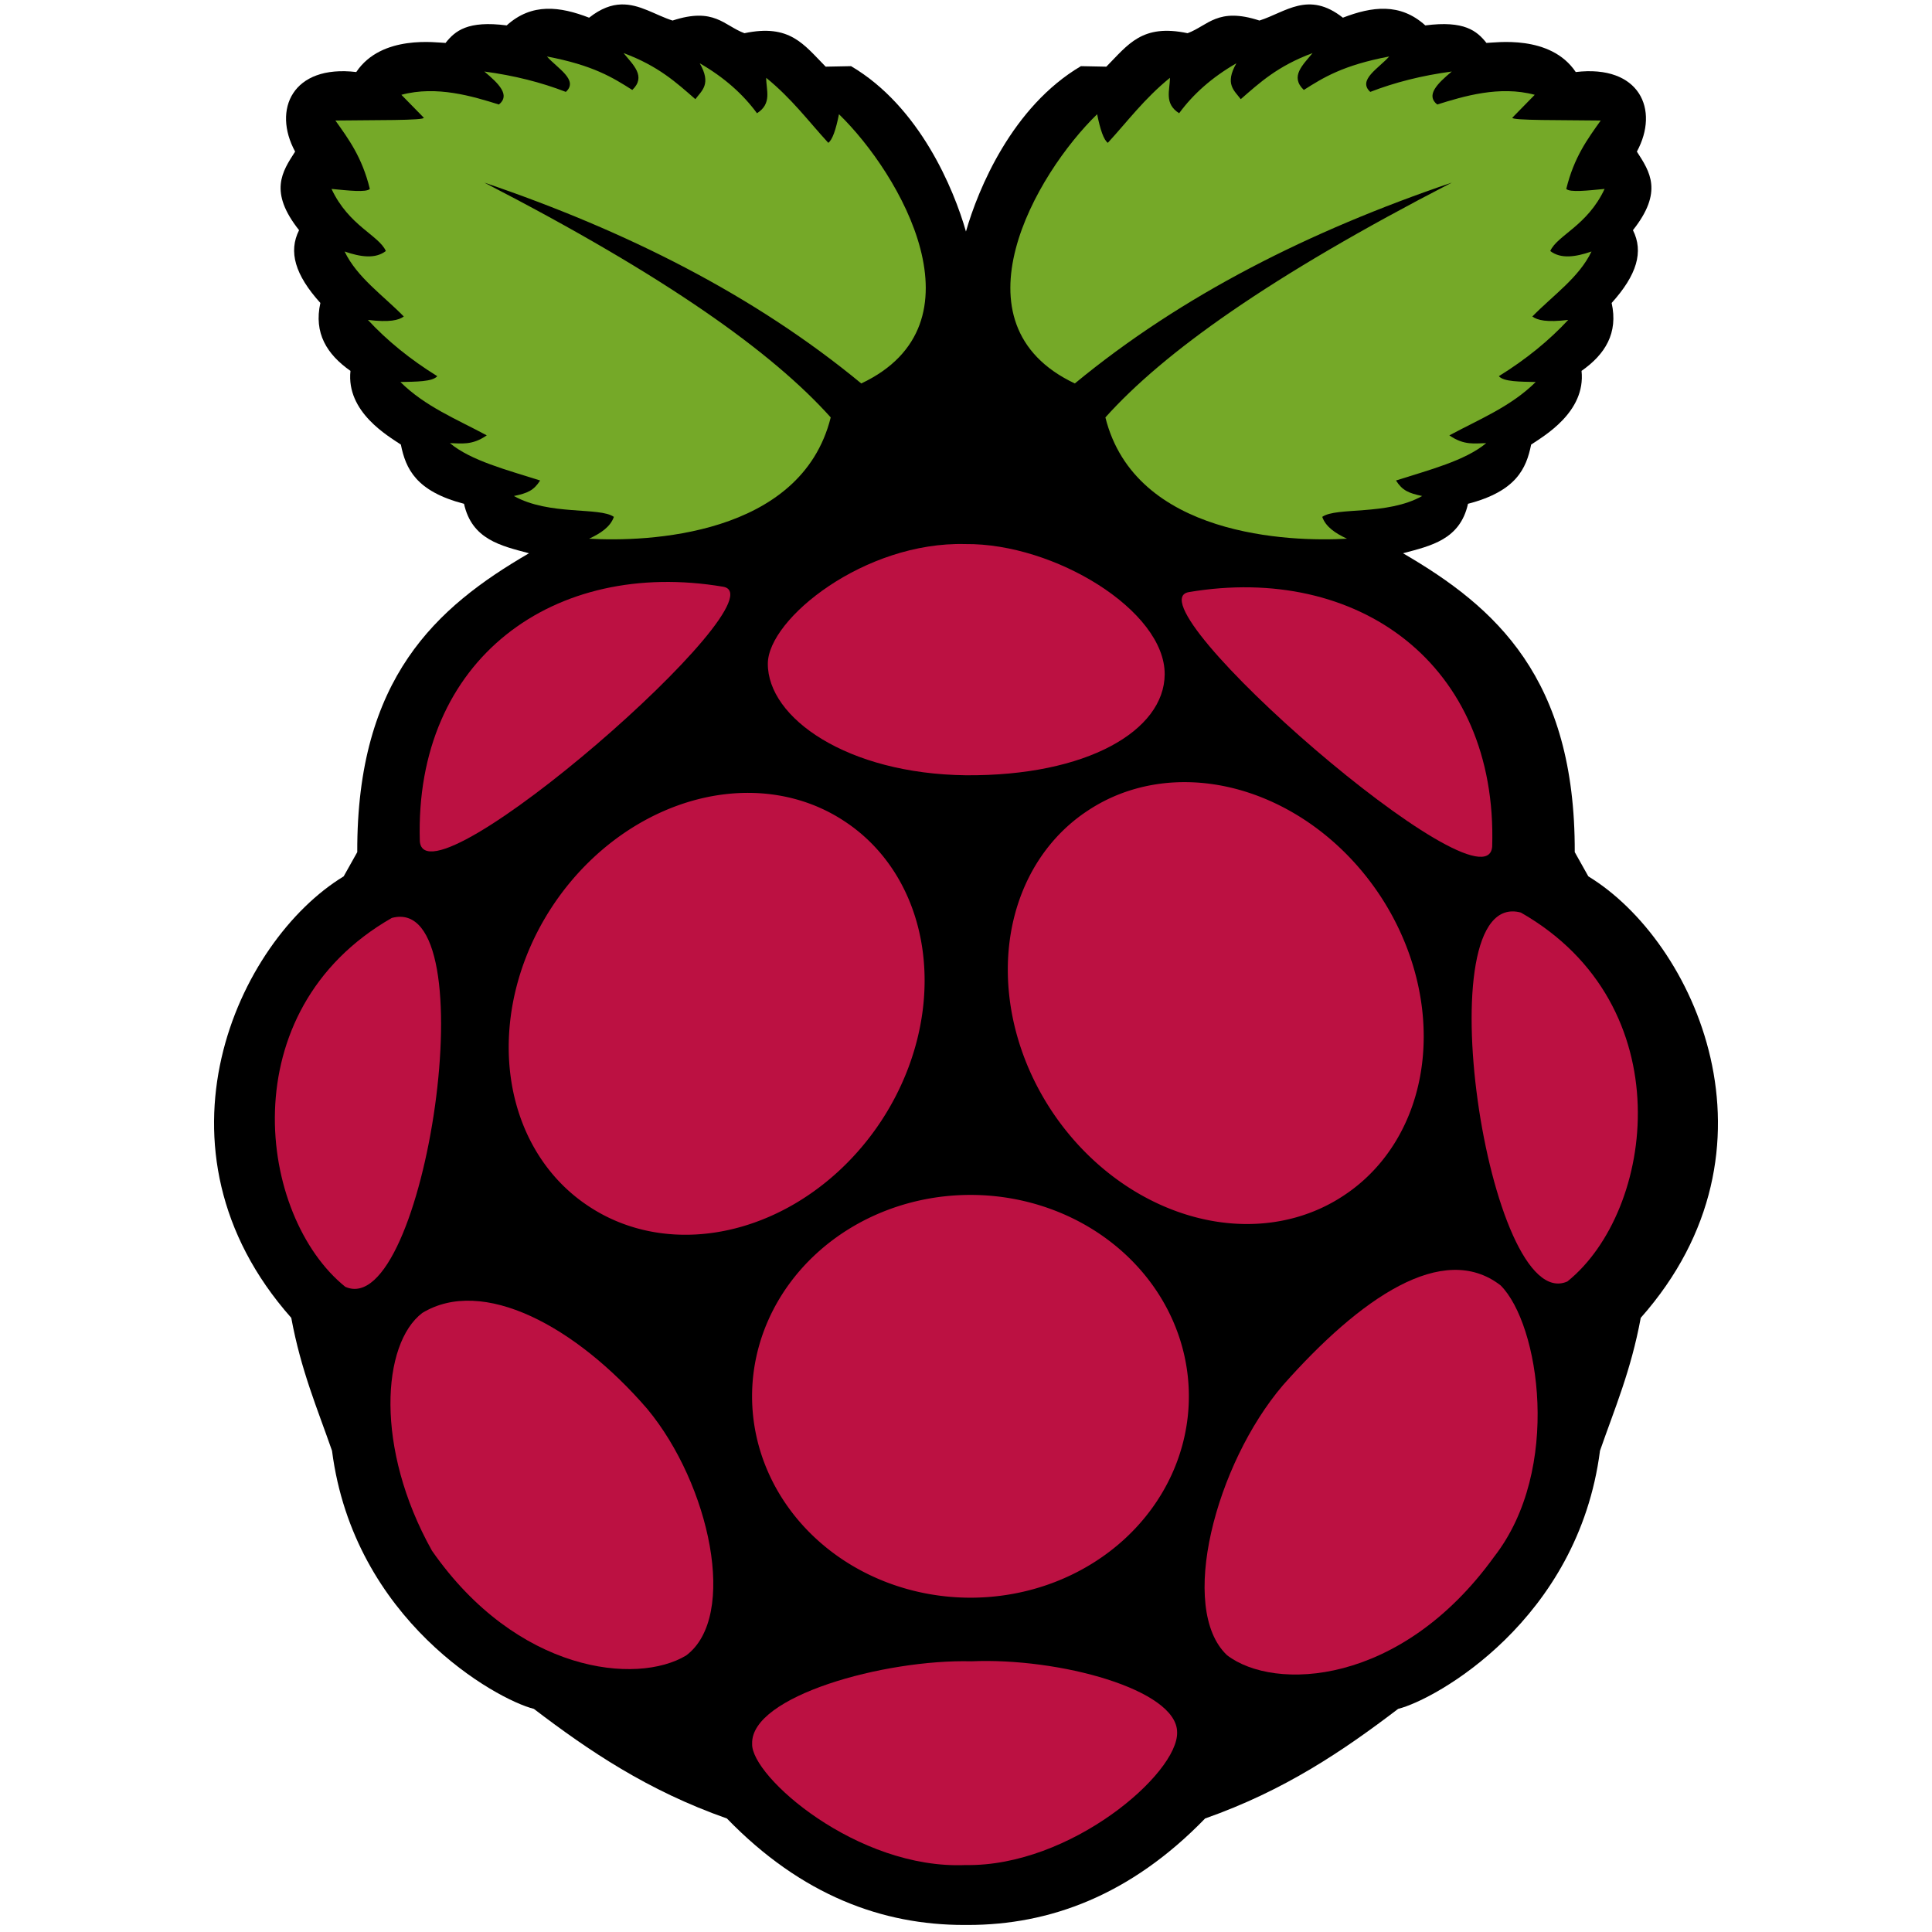 <?xml version="1.0" encoding="UTF-8" standalone="no"?>
<svg
   xmlns:dc="http://purl.org/dc/elements/1.1/"
   xmlns:cc="http://creativecommons.org/ns#"
   xmlns:rdf="http://www.w3.org/1999/02/22-rdf-syntax-ns#"
   xmlns:svg="http://www.w3.org/2000/svg"
   xmlns="http://www.w3.org/2000/svg"
   version="1.1"
   width="720"
   height="720"
   id="svg30">
  <defs
     id="defs34" />
  <path
     d="m 231.484,1.656 c -3.619,0.112 -7.517,1.449 -11.938,4.938 C 208.72,2.417 198.22,0.967 188.828,9.469 174.334,7.588 169.618,11.469 166.047,16 162.864,15.934 142.228,12.728 132.766,26.844 108.984,24.03 101.469,40.832 109.984,56.5 c -4.857,7.519 -9.89,14.947 1.469,29.281 -4.018,7.984 -1.527,16.644 7.938,27.125 -2.498,11.223 2.412,19.141 11.219,25.312 -1.647,15.358 14.084,24.287 18.781,27.469 1.804,8.949 5.563,17.393 23.531,22.062 2.963,13.336 13.762,15.639 24.219,18.438 -34.562,20.09 -64.201,46.523 -64,111.375 l -5.062,9.031 C 88.447,350.696 52.793,428.16 108.547,491.125 c 3.642,19.708 9.75,33.864 15.188,49.531 8.134,63.131 61.218,92.692 75.219,96.188 20.517,15.628 42.368,30.457 71.938,40.844 27.875,28.749 58.074,39.706 88.438,39.688 0.445,-2.8e-4 0.899,0.005 1.344,0 30.364,0.019 60.562,-10.938 88.438,-39.688 29.569,-10.387 51.421,-25.216 71.938,-40.844 14.001,-3.496 67.085,-33.057 75.219,-96.188 5.438,-15.667 11.546,-29.823 15.188,-49.531 55.754,-62.965 20.1,-140.429 -19.531,-164.531 l -5.062,-9.031 c 0.201,-64.852 -29.438,-91.285 -64,-111.375 10.457,-2.798 21.256,-5.101 24.219,-18.438 17.968,-4.67 21.728,-13.114 23.531,-22.062 4.698,-3.181 20.428,-12.111 18.781,-27.469 8.807,-6.172 13.717,-14.09 11.219,-25.312 9.465,-10.481 11.956,-19.141 7.938,-27.125 C 619.905,71.447 614.873,64.019 610.016,56.5 618.531,40.832 611.016,24.03 587.234,26.844 577.772,12.728 557.136,15.934 553.953,16 550.382,11.469 545.666,7.588 531.172,9.469 521.78,0.967 511.28,2.417 500.453,6.594 487.594,-3.554 479.081,4.58 469.359,7.656 453.786,2.568 450.226,9.537 442.578,12.375 425.603,8.787 420.443,16.599 412.297,24.844 l -9.469,-0.188 c -25.611,15.093 -38.334,45.826 -42.844,61.625 -4.512,-15.802 -17.206,-46.535 -42.812,-61.625 l -9.469,0.188 C 299.557,16.599 294.397,8.787 277.422,12.375 269.774,9.537 266.214,2.568 250.641,7.656 c -6.38,-2.018 -12.247,-6.214 -19.156,-6 z"
     style="fill:#000000"
     id="path2" />
  <path
     d="m 180.501,68.056 c 67.948,35.031 107.447,63.369 129.087,87.504 -11.082,44.418 -68.896,46.445 -90.036,45.199 4.328,-2.015 7.94,-4.428 9.221,-8.136 -5.304,-3.77 -24.113,-0.397 -37.244,-7.774 5.044,-1.045 7.403,-2.063 9.763,-5.785 -12.406,-3.957 -25.769,-7.366 -33.628,-13.921 4.241,0.052 8.201,0.949 13.74,-2.893 -11.112,-5.988 -22.969,-10.734 -32.181,-19.887 5.745,-0.141 11.939,-0.057 13.74,-2.17 -10.17,-6.301 -18.751,-13.308 -25.854,-20.972 8.04,0.971 11.435,0.135 13.379,-1.266 -7.688,-7.874 -17.418,-14.523 -22.057,-24.226 5.97,2.057 11.431,2.845 15.368,-0.181 -2.612,-5.893 -13.805,-9.37 -20.249,-23.142 6.284,0.609 12.95,1.371 14.283,0 -2.922,-11.889 -7.927,-18.57 -12.836,-25.492 13.45,-0.2 33.828,0.052 32.905,-1.085 l -8.317,-8.497 c 13.138,-3.537 26.581,0.568 36.34,3.616 4.382,-3.458 -0.078,-7.83 -5.424,-12.294 11.165,1.491 21.254,4.057 30.373,7.593 4.872,-4.399 -3.164,-8.799 -7.051,-13.198 17.249,3.273 24.557,7.871 31.82,12.475 5.269,-5.051 0.302,-9.343 -3.254,-13.74 13.006,4.817 19.705,11.036 26.758,17.175 2.391,-3.227 6.075,-5.592 1.627,-13.379 9.234,5.323 16.189,11.595 21.334,18.622 5.713,-3.638 3.404,-8.613 3.435,-13.198 9.597,7.807 15.687,16.114 23.142,24.226 1.502,-1.093 2.817,-4.802 3.977,-10.667 22.895,22.212 55.246,78.158 8.317,100.341 C 281.06,109.957 233.362,86.017 180.501,68.056 Z"
     style="fill:#75a928"
     id="path4" />
  <path
     d="m 541.034,68.056 c -67.948,35.031 -107.447,63.369 -129.087,87.504 11.082,44.418 68.896,46.445 90.036,45.199 -4.328,-2.015 -7.94,-4.428 -9.221,-8.136 5.304,-3.77 24.113,-0.397 37.244,-7.774 -5.044,-1.045 -7.403,-2.063 -9.763,-5.785 12.406,-3.957 25.769,-7.366 33.628,-13.921 -4.241,0.052 -8.201,0.949 -13.74,-2.893 11.112,-5.988 22.969,-10.734 32.181,-19.887 -5.745,-0.141 -11.939,-0.057 -13.74,-2.17 10.17,-6.301 18.751,-13.308 25.854,-20.972 -8.04,0.971 -11.435,0.135 -13.379,-1.266 7.688,-7.874 17.418,-14.523 22.057,-24.226 -5.97,2.057 -11.431,2.845 -15.368,-0.181 2.612,-5.893 13.805,-9.37 20.249,-23.142 -6.284,0.609 -12.95,1.371 -14.283,0 2.922,-11.889 7.927,-18.57 12.836,-25.492 -13.45,-0.2 -33.828,0.052 -32.905,-1.085 l 8.317,-8.497 c -13.138,-3.537 -26.581,0.568 -36.34,3.616 -4.382,-3.458 0.078,-7.83 5.424,-12.294 -11.165,1.491 -21.254,4.057 -30.373,7.593 -4.872,-4.399 3.164,-8.799 7.051,-13.198 -17.249,3.273 -24.557,7.871 -31.82,12.475 -5.269,-5.051 -0.302,-9.343 3.254,-13.74 -13.006,4.817 -19.705,11.036 -26.758,17.175 -2.391,-3.227 -6.075,-5.592 -1.627,-13.379 -9.234,5.323 -16.189,11.595 -21.334,18.622 -5.713,-3.638 -3.404,-8.613 -3.435,-13.198 -9.597,7.807 -15.687,16.114 -23.142,24.226 -1.502,-1.093 -2.817,-4.802 -3.977,-10.667 -22.895,22.212 -55.246,78.158 -8.317,100.341 39.919,-32.947 87.616,-56.888 140.477,-74.849 z"
     style="fill:#75a928"
     id="path6" />
  <path
     d="m 443.056,520.361 a 81.39,75.052 0 1 1 -162.78,0 81.39,75.052 0 1 1 162.78,0 z"
     style="fill:#bc1142;stroke-width:1.13"
     id="path8" />
  <path
     d="M 314.563,305.962 A 72.999,86.13 34.034 1 1 219.596,449.675 72.999,86.13 34.034 1 1 314.563,305.962 Z"
     style="fill:#bc1142;stroke-width:1.901"
     id="path10" />
  <path
     d="M 405.596,301.962 A 86.13,72.999 55.966 1 0 500.563,445.675 86.13,72.999 55.966 1 0 405.596,301.962 Z"
     style="fill:#bc1142;stroke-width:1.901"
     id="path12" />
  <path
     d="m 146.02,342.088 c 36.414,-9.757 12.292,150.637 -17.333,137.476 C 96.099,453.351 85.603,376.588 146.02,342.088 Z"
     style="fill:#bc1142"
     id="path14" />
  <path
     d="m 566.788,340.088 c -36.414,-9.757 -12.292,150.637 17.333,137.476 32.587,-26.213 43.083,-102.975 -17.333,-137.476 z"
     style="fill:#bc1142"
     id="path16" />
  <path
     d="m 443.081,220.653 c 62.835,-10.61 115.116,26.722 113.011,94.858 -2.067,26.121 -136.159,-90.969 -113.011,-94.858 z"
     style="fill:#bc1142"
     id="path18" />
  <path
     d="m 269.469,218.653 c -62.835,-10.61 -115.116,26.722 -113.011,94.858 2.067,26.121 136.159,-90.969 113.011,-94.858 z"
     style="fill:#bc1142"
     id="path20" />
  <path
     d="m 359.729,202.756 c -37.503,-0.975 -73.495,27.834 -73.582,44.544 -0.105,20.304 29.651,41.093 73.837,41.62 45.123,0.323 73.916,-16.64 74.061,-37.594 0.165,-23.74 -41.039,-48.937 -74.317,-48.571 z"
     style="fill:#bc1142"
     id="path22" />
  <path
     d="m 362.019,619.117 c 32.697,-1.427 76.571,10.532 76.657,26.396 0.543,15.405 -39.79,50.211 -78.826,49.538 -40.427,1.744 -80.069,-33.116 -79.55,-45.199 -0.605,-17.716 49.226,-31.548 81.719,-30.735 z"
     style="fill:#bc1142"
     id="path24" />
  <path
     d="m 241.248,525.104 c 23.279,28.046 33.891,77.319 14.464,91.844 -18.379,11.088 -63.012,6.522 -94.736,-39.052 -21.395,-38.242 -18.638,-77.157 -3.616,-88.589 22.464,-13.684 57.173,4.799 83.889,35.797 z"
     style="fill:#bc1142"
     id="path26" />
  <path
     d="m 478.13,516.212 c -25.187,29.502 -39.212,83.31 -20.838,100.643 17.568,13.464 64.729,11.582 99.566,-36.756 25.296,-32.465 16.82,-86.682 2.371,-101.075 -21.464,-16.602 -52.277,4.645 -81.099,37.188 z"
     style="fill:#bc1142"
     id="path28" />
</svg>
